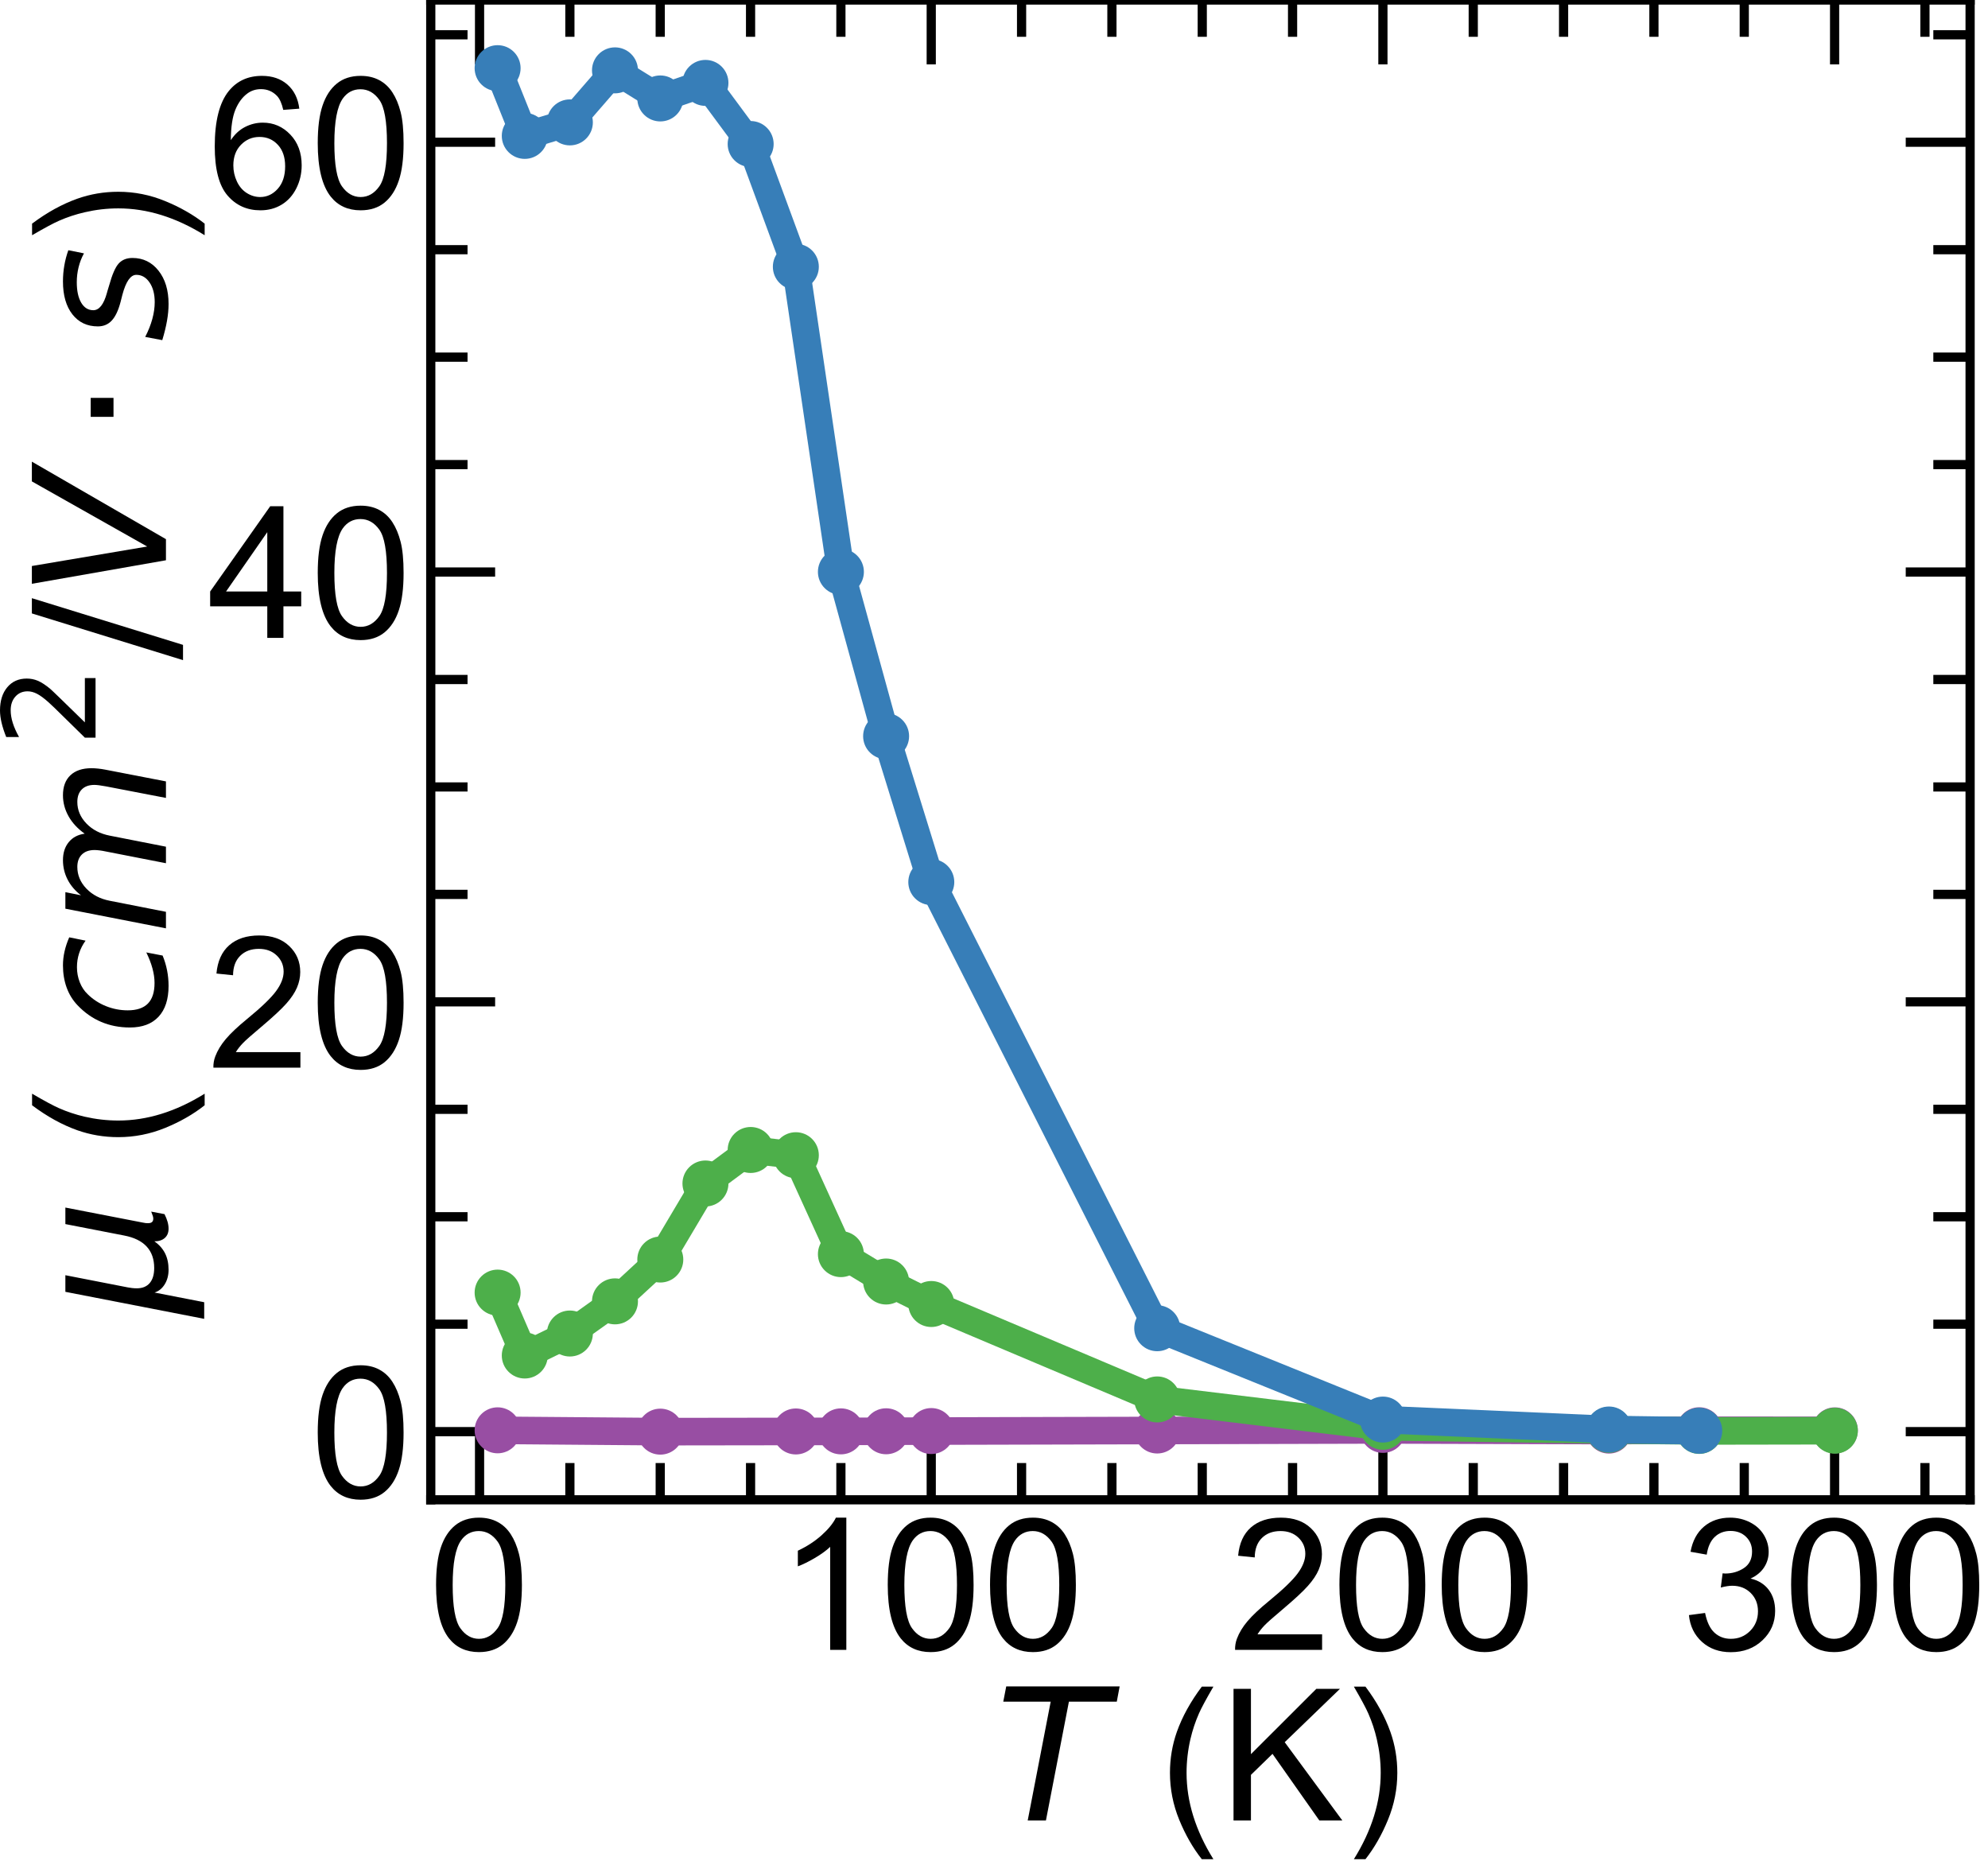 <?xml version="1.0" encoding="utf-8" standalone="no"?>
<!DOCTYPE svg PUBLIC "-//W3C//DTD SVG 1.1//EN"
  "http://www.w3.org/Graphics/SVG/1.1/DTD/svg11.dtd">
<!-- Created with matplotlib (https://matplotlib.org/) -->
<svg height="101.185pt" version="1.1" viewBox="0 0 108.095 101.185" width="108.095pt" xmlns="http://www.w3.org/2000/svg" xmlns:xlink="http://www.w3.org/1999/xlink">
 <defs>
  <style type="text/css">*{stroke-linecap:butt;stroke-linejoin:round;}</style>
 </defs>
 <g id="figure_1">
  <g id="patch_1">
   <path d="M 0 101.185 
L 108.095 101.185 
L 108.095 0 
L 0 0 
z
" style="fill:none;"/>
  </g>
  <g id="axes_1">
   <g id="patch_2">
    <path d="M 23.422 81.54 
L 107.122 81.54 
L 107.122 0 
L 23.422 0 
z
" style="fill:none;"/>
   </g>
   <g id="matplotlib.axis_1">
    <g id="xtick_1">
     <g id="line2d_1">
      <defs>
       <path d="M 0 0 
L 0 -3.5 
" id="m64073626fc" style="stroke:#000000;stroke-width:0.5;"/>
      </defs>
      <g>
       <use style="stroke:#000000;stroke-width:0.5;" x="26.075" xlink:href="#m64073626fc" y="81.54"/>
      </g>
     </g>
     <g id="line2d_2">
      <defs>
       <path d="M 0 0 
L 0 3.5 
" id="md9c72078a1" style="stroke:#000000;stroke-width:0.5;"/>
      </defs>
      <g>
       <use style="stroke:#000000;stroke-width:0.5;" x="26.075" xlink:href="#md9c72078a1" y="0"/>
      </g>
     </g>
     <g id="text_1">
      <!-- 0 -->
      <g transform="translate(23.295 89.698)scale(0.1 -0.1)">
       <defs>
        <path d="M 4.156 35.297 
Q 4.156 48 6.766 55.734 
Q 9.375 63.484 14.516 67.672 
Q 19.672 71.875 27.484 71.875 
Q 33.25 71.875 37.594 69.547 
Q 41.938 67.234 44.766 62.859 
Q 47.609 58.5 49.219 52.219 
Q 50.828 45.953 50.828 35.297 
Q 50.828 22.703 48.234 14.969 
Q 45.656 7.234 40.5 3 
Q 35.359 -1.219 27.484 -1.219 
Q 17.141 -1.219 11.234 6.203 
Q 4.156 15.141 4.156 35.297 
z
M 13.188 35.297 
Q 13.188 17.672 17.312 11.828 
Q 21.438 6 27.484 6 
Q 33.547 6 37.672 11.859 
Q 41.797 17.719 41.797 35.297 
Q 41.797 52.984 37.672 58.781 
Q 33.547 64.594 27.391 64.594 
Q 21.344 64.594 17.719 59.469 
Q 13.188 52.938 13.188 35.297 
z
" id="ArialMT-48"/>
       </defs>
       <use xlink:href="#ArialMT-48"/>
      </g>
     </g>
    </g>
    <g id="xtick_2">
     <g id="line2d_3">
      <g>
       <use style="stroke:#000000;stroke-width:0.5;" x="50.635" xlink:href="#m64073626fc" y="81.54"/>
      </g>
     </g>
     <g id="line2d_4">
      <g>
       <use style="stroke:#000000;stroke-width:0.5;" x="50.635" xlink:href="#md9c72078a1" y="0"/>
      </g>
     </g>
     <g id="text_2">
      <!-- 100 -->
      <g transform="translate(42.293 89.698)scale(0.1 -0.1)">
       <defs>
        <path d="M 37.25 0 
L 28.469 0 
L 28.469 56 
Q 25.297 52.984 20.141 49.953 
Q 14.984 46.922 10.891 45.406 
L 10.891 53.906 
Q 18.266 57.375 23.781 62.297 
Q 29.297 67.234 31.594 71.875 
L 37.25 71.875 
z
" id="ArialMT-49"/>
       </defs>
       <use xlink:href="#ArialMT-49"/>
       <use x="55.615" xlink:href="#ArialMT-48"/>
       <use x="111.23" xlink:href="#ArialMT-48"/>
      </g>
     </g>
    </g>
    <g id="xtick_3">
     <g id="line2d_5">
      <g>
       <use style="stroke:#000000;stroke-width:0.5;" x="75.194" xlink:href="#m64073626fc" y="81.54"/>
      </g>
     </g>
     <g id="line2d_6">
      <g>
       <use style="stroke:#000000;stroke-width:0.5;" x="75.194" xlink:href="#md9c72078a1" y="0"/>
      </g>
     </g>
     <g id="text_3">
      <!-- 200 -->
      <g transform="translate(66.853 89.698)scale(0.1 -0.1)">
       <defs>
        <path d="M 50.344 8.453 
L 50.344 0 
L 3.031 0 
Q 2.938 3.172 4.047 6.109 
Q 5.859 10.938 9.828 15.625 
Q 13.812 20.312 21.344 26.469 
Q 33.016 36.031 37.109 41.625 
Q 41.219 47.219 41.219 52.203 
Q 41.219 57.422 37.469 61 
Q 33.734 64.594 27.734 64.594 
Q 21.391 64.594 17.578 60.781 
Q 13.766 56.984 13.719 50.25 
L 4.688 51.172 
Q 5.609 61.281 11.656 66.578 
Q 17.719 71.875 27.938 71.875 
Q 38.234 71.875 44.234 66.156 
Q 50.25 60.453 50.25 52 
Q 50.25 47.703 48.484 43.547 
Q 46.734 39.406 42.656 34.812 
Q 38.578 30.219 29.109 22.219 
Q 21.188 15.578 18.938 13.203 
Q 16.703 10.844 15.234 8.453 
z
" id="ArialMT-50"/>
       </defs>
       <use xlink:href="#ArialMT-50"/>
       <use x="55.615" xlink:href="#ArialMT-48"/>
       <use x="111.23" xlink:href="#ArialMT-48"/>
      </g>
     </g>
    </g>
    <g id="xtick_4">
     <g id="line2d_7">
      <g>
       <use style="stroke:#000000;stroke-width:0.5;" x="99.754" xlink:href="#m64073626fc" y="81.54"/>
      </g>
     </g>
     <g id="line2d_8">
      <g>
       <use style="stroke:#000000;stroke-width:0.5;" x="99.754" xlink:href="#md9c72078a1" y="0"/>
      </g>
     </g>
     <g id="text_4">
      <!-- 300 -->
      <g transform="translate(91.413 89.698)scale(0.1 -0.1)">
       <defs>
        <path d="M 4.203 18.891 
L 12.984 20.062 
Q 14.5 12.594 18.141 9.297 
Q 21.781 6 27 6 
Q 33.203 6 37.469 10.297 
Q 41.75 14.594 41.75 20.953 
Q 41.75 27 37.797 30.922 
Q 33.844 34.859 27.734 34.859 
Q 25.25 34.859 21.531 33.891 
L 22.516 41.609 
Q 23.391 41.5 23.922 41.5 
Q 29.547 41.5 34.031 44.422 
Q 38.531 47.359 38.531 53.469 
Q 38.531 58.297 35.25 61.469 
Q 31.984 64.656 26.812 64.656 
Q 21.688 64.656 18.266 61.422 
Q 14.844 58.203 13.875 51.766 
L 5.078 53.328 
Q 6.688 62.156 12.391 67.016 
Q 18.109 71.875 26.609 71.875 
Q 32.469 71.875 37.391 69.359 
Q 42.328 66.844 44.938 62.5 
Q 47.562 58.156 47.562 53.266 
Q 47.562 48.641 45.062 44.828 
Q 42.578 41.016 37.703 38.766 
Q 44.047 37.312 47.562 32.688 
Q 51.078 28.078 51.078 21.141 
Q 51.078 11.766 44.234 5.25 
Q 37.406 -1.266 26.953 -1.266 
Q 17.531 -1.266 11.297 4.344 
Q 5.078 9.969 4.203 18.891 
z
" id="ArialMT-51"/>
       </defs>
       <use xlink:href="#ArialMT-51"/>
       <use x="55.615" xlink:href="#ArialMT-48"/>
       <use x="111.23" xlink:href="#ArialMT-48"/>
      </g>
     </g>
    </g>
    <g id="xtick_5">
     <g id="line2d_9">
      <defs>
       <path d="M 0 0 
L 0 -2 
" id="ma2a1481b84" style="stroke:#000000;stroke-width:0.5;"/>
      </defs>
      <g>
       <use style="stroke:#000000;stroke-width:0.5;" x="30.987" xlink:href="#ma2a1481b84" y="81.54"/>
      </g>
     </g>
     <g id="line2d_10">
      <defs>
       <path d="M 0 0 
L 0 2 
" id="m04196e9431" style="stroke:#000000;stroke-width:0.5;"/>
      </defs>
      <g>
       <use style="stroke:#000000;stroke-width:0.5;" x="30.987" xlink:href="#m04196e9431" y="0"/>
      </g>
     </g>
    </g>
    <g id="xtick_6">
     <g id="line2d_11">
      <g>
       <use style="stroke:#000000;stroke-width:0.5;" x="35.899" xlink:href="#ma2a1481b84" y="81.54"/>
      </g>
     </g>
     <g id="line2d_12">
      <g>
       <use style="stroke:#000000;stroke-width:0.5;" x="35.899" xlink:href="#m04196e9431" y="0"/>
      </g>
     </g>
    </g>
    <g id="xtick_7">
     <g id="line2d_13">
      <g>
       <use style="stroke:#000000;stroke-width:0.5;" x="40.811" xlink:href="#ma2a1481b84" y="81.54"/>
      </g>
     </g>
     <g id="line2d_14">
      <g>
       <use style="stroke:#000000;stroke-width:0.5;" x="40.811" xlink:href="#m04196e9431" y="0"/>
      </g>
     </g>
    </g>
    <g id="xtick_8">
     <g id="line2d_15">
      <g>
       <use style="stroke:#000000;stroke-width:0.5;" x="45.723" xlink:href="#ma2a1481b84" y="81.54"/>
      </g>
     </g>
     <g id="line2d_16">
      <g>
       <use style="stroke:#000000;stroke-width:0.5;" x="45.723" xlink:href="#m04196e9431" y="0"/>
      </g>
     </g>
    </g>
    <g id="xtick_9">
     <g id="line2d_17">
      <g>
       <use style="stroke:#000000;stroke-width:0.5;" x="55.547" xlink:href="#ma2a1481b84" y="81.54"/>
      </g>
     </g>
     <g id="line2d_18">
      <g>
       <use style="stroke:#000000;stroke-width:0.5;" x="55.547" xlink:href="#m04196e9431" y="0"/>
      </g>
     </g>
    </g>
    <g id="xtick_10">
     <g id="line2d_19">
      <g>
       <use style="stroke:#000000;stroke-width:0.5;" x="60.459" xlink:href="#ma2a1481b84" y="81.54"/>
      </g>
     </g>
     <g id="line2d_20">
      <g>
       <use style="stroke:#000000;stroke-width:0.5;" x="60.459" xlink:href="#m04196e9431" y="0"/>
      </g>
     </g>
    </g>
    <g id="xtick_11">
     <g id="line2d_21">
      <g>
       <use style="stroke:#000000;stroke-width:0.5;" x="65.371" xlink:href="#ma2a1481b84" y="81.54"/>
      </g>
     </g>
     <g id="line2d_22">
      <g>
       <use style="stroke:#000000;stroke-width:0.5;" x="65.371" xlink:href="#m04196e9431" y="0"/>
      </g>
     </g>
    </g>
    <g id="xtick_12">
     <g id="line2d_23">
      <g>
       <use style="stroke:#000000;stroke-width:0.5;" x="70.282" xlink:href="#ma2a1481b84" y="81.54"/>
      </g>
     </g>
     <g id="line2d_24">
      <g>
       <use style="stroke:#000000;stroke-width:0.5;" x="70.282" xlink:href="#m04196e9431" y="0"/>
      </g>
     </g>
    </g>
    <g id="xtick_13">
     <g id="line2d_25">
      <g>
       <use style="stroke:#000000;stroke-width:0.5;" x="80.106" xlink:href="#ma2a1481b84" y="81.54"/>
      </g>
     </g>
     <g id="line2d_26">
      <g>
       <use style="stroke:#000000;stroke-width:0.5;" x="80.106" xlink:href="#m04196e9431" y="0"/>
      </g>
     </g>
    </g>
    <g id="xtick_14">
     <g id="line2d_27">
      <g>
       <use style="stroke:#000000;stroke-width:0.5;" x="85.018" xlink:href="#ma2a1481b84" y="81.54"/>
      </g>
     </g>
     <g id="line2d_28">
      <g>
       <use style="stroke:#000000;stroke-width:0.5;" x="85.018" xlink:href="#m04196e9431" y="0"/>
      </g>
     </g>
    </g>
    <g id="xtick_15">
     <g id="line2d_29">
      <g>
       <use style="stroke:#000000;stroke-width:0.5;" x="89.93" xlink:href="#ma2a1481b84" y="81.54"/>
      </g>
     </g>
     <g id="line2d_30">
      <g>
       <use style="stroke:#000000;stroke-width:0.5;" x="89.93" xlink:href="#m04196e9431" y="0"/>
      </g>
     </g>
    </g>
    <g id="xtick_16">
     <g id="line2d_31">
      <g>
       <use style="stroke:#000000;stroke-width:0.5;" x="94.842" xlink:href="#ma2a1481b84" y="81.54"/>
      </g>
     </g>
     <g id="line2d_32">
      <g>
       <use style="stroke:#000000;stroke-width:0.5;" x="94.842" xlink:href="#m04196e9431" y="0"/>
      </g>
     </g>
    </g>
    <g id="xtick_17">
     <g id="line2d_33">
      <g>
       <use style="stroke:#000000;stroke-width:0.5;" x="104.666" xlink:href="#ma2a1481b84" y="81.54"/>
      </g>
     </g>
     <g id="line2d_34">
      <g>
       <use style="stroke:#000000;stroke-width:0.5;" x="104.666" xlink:href="#m04196e9431" y="0"/>
      </g>
     </g>
    </g>
    <g id="text_5">
     <!-- $\it{T}$ (K) -->
     <g transform="translate(54.122 98.985)scale(0.1 -0.1)">
      <defs>
       <path d="M 5.906 72.906 
L 67.578 72.906 
L 66.016 64.594 
L 39.984 64.594 
L 27.484 0 
L 17.578 0 
L 30.078 64.594 
L 4.297 64.594 
z
" id="DejaVuSans-Oblique-84"/>
       <path id="ArialMT-32"/>
       <path d="M 23.391 -21.047 
Q 16.109 -11.859 11.078 0.438 
Q 6.062 12.75 6.062 25.922 
Q 6.062 37.547 9.812 48.188 
Q 14.203 60.547 23.391 72.797 
L 29.688 72.797 
Q 23.781 62.641 21.875 58.297 
Q 18.891 51.562 17.188 44.234 
Q 15.094 35.109 15.094 25.875 
Q 15.094 2.391 29.688 -21.047 
z
" id="ArialMT-40"/>
       <path d="M 7.328 0 
L 7.328 71.578 
L 16.797 71.578 
L 16.797 36.078 
L 52.344 71.578 
L 65.188 71.578 
L 35.156 42.578 
L 66.5 0 
L 54 0 
L 28.516 36.234 
L 16.797 24.812 
L 16.797 0 
z
" id="ArialMT-75"/>
       <path d="M 12.359 -21.047 
L 6.062 -21.047 
Q 20.656 2.391 20.656 25.875 
Q 20.656 35.062 18.562 44.094 
Q 16.891 51.422 13.922 58.156 
Q 12.016 62.547 6.062 72.797 
L 12.359 72.797 
Q 21.531 60.547 25.922 48.188 
Q 29.688 37.547 29.688 25.922 
Q 29.688 12.75 24.625 0.438 
Q 19.578 -11.859 12.359 -21.047 
z
" id="ArialMT-41"/>
      </defs>
      <use transform="translate(0 0.094)" xlink:href="#DejaVuSans-Oblique-84"/>
      <use transform="translate(61.084 0.094)" xlink:href="#ArialMT-32"/>
      <use transform="translate(88.867 0.094)" xlink:href="#ArialMT-40"/>
      <use transform="translate(122.168 0.094)" xlink:href="#ArialMT-75"/>
      <use transform="translate(188.867 0.094)" xlink:href="#ArialMT-41"/>
     </g>
    </g>
   </g>
   <g id="matplotlib.axis_2">
    <g id="ytick_1">
     <g id="line2d_35">
      <defs>
       <path d="M 0 0 
L 3.5 0 
" id="ma2cf554137" style="stroke:#000000;stroke-width:0.5;"/>
      </defs>
      <g>
       <use style="stroke:#000000;stroke-width:0.5;" x="23.422" xlink:href="#ma2cf554137" y="77.834"/>
      </g>
     </g>
     <g id="line2d_36">
      <defs>
       <path d="M 0 0 
L -3.5 0 
" id="m1153cfb54a" style="stroke:#000000;stroke-width:0.5;"/>
      </defs>
      <g>
       <use style="stroke:#000000;stroke-width:0.5;" x="107.122" xlink:href="#m1153cfb54a" y="77.834"/>
      </g>
     </g>
     <g id="text_6">
      <!-- 0 -->
      <g transform="translate(16.861 81.413)scale(0.1 -0.1)">
       <use xlink:href="#ArialMT-48"/>
      </g>
     </g>
    </g>
    <g id="ytick_2">
     <g id="line2d_37">
      <g>
       <use style="stroke:#000000;stroke-width:0.5;" x="23.422" xlink:href="#ma2cf554137" y="54.467"/>
      </g>
     </g>
     <g id="line2d_38">
      <g>
       <use style="stroke:#000000;stroke-width:0.5;" x="107.122" xlink:href="#m1153cfb54a" y="54.467"/>
      </g>
     </g>
     <g id="text_7">
      <!-- 20 -->
      <g transform="translate(11.3 58.046)scale(0.1 -0.1)">
       <use xlink:href="#ArialMT-50"/>
       <use x="55.615" xlink:href="#ArialMT-48"/>
      </g>
     </g>
    </g>
    <g id="ytick_3">
     <g id="line2d_39">
      <g>
       <use style="stroke:#000000;stroke-width:0.5;" x="23.422" xlink:href="#ma2cf554137" y="31.1"/>
      </g>
     </g>
     <g id="line2d_40">
      <g>
       <use style="stroke:#000000;stroke-width:0.5;" x="107.122" xlink:href="#m1153cfb54a" y="31.1"/>
      </g>
     </g>
     <g id="text_8">
      <!-- 40 -->
      <g transform="translate(11.3 34.679)scale(0.1 -0.1)">
       <defs>
        <path d="M 32.328 0 
L 32.328 17.141 
L 1.266 17.141 
L 1.266 25.203 
L 33.938 71.578 
L 41.109 71.578 
L 41.109 25.203 
L 50.781 25.203 
L 50.781 17.141 
L 41.109 17.141 
L 41.109 0 
z
M 32.328 25.203 
L 32.328 57.469 
L 9.906 25.203 
z
" id="ArialMT-52"/>
       </defs>
       <use xlink:href="#ArialMT-52"/>
       <use x="55.615" xlink:href="#ArialMT-48"/>
      </g>
     </g>
    </g>
    <g id="ytick_4">
     <g id="line2d_41">
      <g>
       <use style="stroke:#000000;stroke-width:0.5;" x="23.422" xlink:href="#ma2cf554137" y="7.733"/>
      </g>
     </g>
     <g id="line2d_42">
      <g>
       <use style="stroke:#000000;stroke-width:0.5;" x="107.122" xlink:href="#m1153cfb54a" y="7.733"/>
      </g>
     </g>
     <g id="text_9">
      <!-- 60 -->
      <g transform="translate(11.3 11.312)scale(0.1 -0.1)">
       <defs>
        <path d="M 49.75 54.047 
L 41.016 53.375 
Q 39.844 58.547 37.703 60.891 
Q 34.125 64.656 28.906 64.656 
Q 24.703 64.656 21.531 62.312 
Q 17.391 59.281 14.984 53.469 
Q 12.594 47.656 12.5 36.922 
Q 15.672 41.75 20.266 44.094 
Q 24.859 46.438 29.891 46.438 
Q 38.672 46.438 44.844 39.969 
Q 51.031 33.5 51.031 23.25 
Q 51.031 16.5 48.125 10.719 
Q 45.219 4.938 40.141 1.859 
Q 35.062 -1.219 28.609 -1.219 
Q 17.625 -1.219 10.688 6.859 
Q 3.766 14.938 3.766 33.5 
Q 3.766 54.25 11.422 63.672 
Q 18.109 71.875 29.438 71.875 
Q 37.891 71.875 43.281 67.141 
Q 48.688 62.406 49.75 54.047 
z
M 13.875 23.188 
Q 13.875 18.656 15.797 14.5 
Q 17.719 10.359 21.188 8.172 
Q 24.656 6 28.469 6 
Q 34.031 6 38.031 10.484 
Q 42.047 14.984 42.047 22.703 
Q 42.047 30.125 38.078 34.391 
Q 34.125 38.672 28.125 38.672 
Q 22.172 38.672 18.016 34.391 
Q 13.875 30.125 13.875 23.188 
z
" id="ArialMT-54"/>
       </defs>
       <use xlink:href="#ArialMT-54"/>
       <use x="55.615" xlink:href="#ArialMT-48"/>
      </g>
     </g>
    </g>
    <g id="ytick_5">
     <g id="line2d_43">
      <defs>
       <path d="M 0 0 
L 2 0 
" id="mf66ef52920" style="stroke:#000000;stroke-width:0.5;"/>
      </defs>
      <g>
       <use style="stroke:#000000;stroke-width:0.5;" x="23.422" xlink:href="#mf66ef52920" y="71.992"/>
      </g>
     </g>
     <g id="line2d_44">
      <defs>
       <path d="M 0 0 
L -2 0 
" id="m9c55502a4d" style="stroke:#000000;stroke-width:0.5;"/>
      </defs>
      <g>
       <use style="stroke:#000000;stroke-width:0.5;" x="107.122" xlink:href="#m9c55502a4d" y="71.992"/>
      </g>
     </g>
    </g>
    <g id="ytick_6">
     <g id="line2d_45">
      <g>
       <use style="stroke:#000000;stroke-width:0.5;" x="23.422" xlink:href="#mf66ef52920" y="66.151"/>
      </g>
     </g>
     <g id="line2d_46">
      <g>
       <use style="stroke:#000000;stroke-width:0.5;" x="107.122" xlink:href="#m9c55502a4d" y="66.151"/>
      </g>
     </g>
    </g>
    <g id="ytick_7">
     <g id="line2d_47">
      <g>
       <use style="stroke:#000000;stroke-width:0.5;" x="23.422" xlink:href="#mf66ef52920" y="60.309"/>
      </g>
     </g>
     <g id="line2d_48">
      <g>
       <use style="stroke:#000000;stroke-width:0.5;" x="107.122" xlink:href="#m9c55502a4d" y="60.309"/>
      </g>
     </g>
    </g>
    <g id="ytick_8">
     <g id="line2d_49">
      <g>
       <use style="stroke:#000000;stroke-width:0.5;" x="23.422" xlink:href="#mf66ef52920" y="48.625"/>
      </g>
     </g>
     <g id="line2d_50">
      <g>
       <use style="stroke:#000000;stroke-width:0.5;" x="107.122" xlink:href="#m9c55502a4d" y="48.625"/>
      </g>
     </g>
    </g>
    <g id="ytick_9">
     <g id="line2d_51">
      <g>
       <use style="stroke:#000000;stroke-width:0.5;" x="23.422" xlink:href="#mf66ef52920" y="42.784"/>
      </g>
     </g>
     <g id="line2d_52">
      <g>
       <use style="stroke:#000000;stroke-width:0.5;" x="107.122" xlink:href="#m9c55502a4d" y="42.784"/>
      </g>
     </g>
    </g>
    <g id="ytick_10">
     <g id="line2d_53">
      <g>
       <use style="stroke:#000000;stroke-width:0.5;" x="23.422" xlink:href="#mf66ef52920" y="36.942"/>
      </g>
     </g>
     <g id="line2d_54">
      <g>
       <use style="stroke:#000000;stroke-width:0.5;" x="107.122" xlink:href="#m9c55502a4d" y="36.942"/>
      </g>
     </g>
    </g>
    <g id="ytick_11">
     <g id="line2d_55">
      <g>
       <use style="stroke:#000000;stroke-width:0.5;" x="23.422" xlink:href="#mf66ef52920" y="25.258"/>
      </g>
     </g>
     <g id="line2d_56">
      <g>
       <use style="stroke:#000000;stroke-width:0.5;" x="107.122" xlink:href="#m9c55502a4d" y="25.258"/>
      </g>
     </g>
    </g>
    <g id="ytick_12">
     <g id="line2d_57">
      <g>
       <use style="stroke:#000000;stroke-width:0.5;" x="23.422" xlink:href="#mf66ef52920" y="19.417"/>
      </g>
     </g>
     <g id="line2d_58">
      <g>
       <use style="stroke:#000000;stroke-width:0.5;" x="107.122" xlink:href="#m9c55502a4d" y="19.417"/>
      </g>
     </g>
    </g>
    <g id="ytick_13">
     <g id="line2d_59">
      <g>
       <use style="stroke:#000000;stroke-width:0.5;" x="23.422" xlink:href="#mf66ef52920" y="13.575"/>
      </g>
     </g>
     <g id="line2d_60">
      <g>
       <use style="stroke:#000000;stroke-width:0.5;" x="107.122" xlink:href="#m9c55502a4d" y="13.575"/>
      </g>
     </g>
    </g>
    <g id="ytick_14">
     <g id="line2d_61">
      <g>
       <use style="stroke:#000000;stroke-width:0.5;" x="23.422" xlink:href="#mf66ef52920" y="1.891"/>
      </g>
     </g>
     <g id="line2d_62">
      <g>
       <use style="stroke:#000000;stroke-width:0.5;" x="107.122" xlink:href="#m9c55502a4d" y="1.891"/>
      </g>
     </g>
    </g>
    <g id="text_10">
     <!-- $\it{μ}$ ( $cm^2/V\cdot s$) -->
     <g transform="translate(9.1 71.57)rotate(-90)scale(0.1 -0.1)">
      <defs>
       <path d="M -1.312 -20.797 
L 13.375 54.688 
L 22.406 54.688 
L 15.766 20.656 
Q 15.578 19.625 15.422 18.359 
Q 15.281 17.094 15.281 15.828 
Q 15.281 11.281 18.141 8.828 
Q 21 6.391 26.312 6.391 
Q 33.547 6.391 37.984 10.484 
Q 42.438 14.594 44 22.797 
L 50.203 54.688 
L 59.188 54.688 
L 51.031 12.641 
Q 50.828 11.719 50.75 11.031 
Q 50.688 10.359 50.688 9.812 
Q 50.688 8.297 51.297 7.594 
Q 51.906 6.891 53.219 6.891 
Q 53.719 6.891 54.562 7.125 
Q 55.422 7.375 56.984 8.016 
L 55.609 0.781 
Q 53.469 -0.297 51.516 -0.859 
Q 49.562 -1.422 47.703 -1.422 
Q 44.484 -1.422 42.656 0.625 
Q 40.828 2.688 40.828 6.297 
Q 38.094 2.391 34.297 0.484 
Q 30.516 -1.422 25.391 -1.422 
Q 20.844 -1.422 17.453 0.672 
Q 14.062 2.781 12.984 6.203 
L 7.719 -20.797 
z
" id="DejaVuSans-Oblique-956"/>
       <path d="M 53.609 52.594 
L 51.812 43.703 
Q 48.578 46.047 44.938 47.219 
Q 41.312 48.391 37.406 48.391 
Q 33.109 48.391 29.219 46.875 
Q 25.344 45.359 22.703 42.578 
Q 18.5 38.328 16.203 32.609 
Q 13.922 26.906 13.922 20.797 
Q 13.922 13.422 17.609 9.812 
Q 21.297 6.203 28.812 6.203 
Q 32.516 6.203 36.688 7.328 
Q 40.875 8.453 45.406 10.688 
L 43.703 1.812 
Q 39.797 0.203 35.672 -0.609 
Q 31.547 -1.422 27.203 -1.422 
Q 16.312 -1.422 10.453 4.016 
Q 4.594 9.469 4.594 19.578 
Q 4.594 28.078 7.641 35.234 
Q 10.688 42.391 16.703 48.094 
Q 20.797 52 26.312 54 
Q 31.844 56 38.375 56 
Q 42.188 56 45.938 55.141 
Q 49.703 54.297 53.609 52.594 
z
" id="DejaVuSans-Oblique-99"/>
       <path d="M 89.797 33.016 
L 83.406 0 
L 74.422 0 
L 80.719 32.719 
Q 81.109 34.812 81.297 36.328 
Q 81.5 37.844 81.5 38.922 
Q 81.5 43.312 79.047 45.75 
Q 76.609 48.188 72.219 48.188 
Q 65.672 48.188 60.547 43.281 
Q 55.422 38.375 53.906 30.516 
L 47.906 0 
L 38.922 0 
L 45.312 32.719 
Q 45.703 34.516 45.891 36.047 
Q 46.094 37.594 46.094 38.812 
Q 46.094 43.266 43.656 45.719 
Q 41.219 48.188 36.922 48.188 
Q 30.281 48.188 25.141 43.281 
Q 20.016 38.375 18.5 30.516 
L 12.5 0 
L 3.516 0 
L 14.203 54.688 
L 23.188 54.688 
L 21.484 46.188 
Q 25.141 50.984 30.047 53.484 
Q 34.969 56 40.578 56 
Q 46.531 56 50.359 52.875 
Q 54.203 49.75 54.984 44.188 
Q 59.078 49.953 64.469 52.969 
Q 69.875 56 75.875 56 
Q 82.906 56 86.734 51.953 
Q 90.578 47.906 90.578 40.484 
Q 90.578 38.875 90.375 36.938 
Q 90.188 35.016 89.797 33.016 
z
" id="DejaVuSans-Oblique-109"/>
       <path d="M 19.188 8.297 
L 53.609 8.297 
L 53.609 0 
L 7.328 0 
L 7.328 8.297 
Q 12.938 14.109 22.625 23.891 
Q 32.328 33.688 34.812 36.531 
Q 39.547 41.844 41.422 45.531 
Q 43.312 49.219 43.312 52.781 
Q 43.312 58.594 39.234 62.25 
Q 35.156 65.922 28.609 65.922 
Q 23.969 65.922 18.812 64.312 
Q 13.672 62.703 7.812 59.422 
L 7.812 69.391 
Q 13.766 71.781 18.938 73 
Q 24.125 74.219 28.422 74.219 
Q 39.75 74.219 46.484 68.547 
Q 53.219 62.891 53.219 53.422 
Q 53.219 48.922 51.531 44.891 
Q 49.859 40.875 45.406 35.406 
Q 44.188 33.984 37.641 27.219 
Q 31.109 20.453 19.188 8.297 
z
" id="DejaVuSans-50"/>
       <path d="M 25.391 72.906 
L 33.688 72.906 
L 8.297 -9.281 
L 0 -9.281 
z
" id="DejaVuSans-47"/>
       <path d="M 20.609 0 
L 7.812 72.906 
L 17.484 72.906 
L 28.078 10.203 
L 63.484 72.906 
L 74.219 72.906 
L 32.078 0 
z
" id="DejaVuSans-Oblique-86"/>
       <path d="M 10.688 40.922 
L 21 40.922 
L 21 28.516 
L 10.688 28.516 
z
" id="DejaVuSans-8901"/>
       <path d="M 50 53.078 
L 48.297 44.578 
Q 44.734 46.531 40.766 47.5 
Q 36.812 48.484 32.625 48.484 
Q 25.531 48.484 21.453 46.062 
Q 17.391 43.656 17.391 39.5 
Q 17.391 34.672 26.859 32.078 
Q 27.594 31.891 27.938 31.781 
L 30.812 30.906 
Q 39.797 28.422 42.797 25.688 
Q 45.797 22.953 45.797 18.219 
Q 45.797 9.516 38.891 4.047 
Q 31.984 -1.422 20.797 -1.422 
Q 16.453 -1.422 11.672 -0.578 
Q 6.891 0.25 1.125 2 
L 2.875 11.281 
Q 7.812 8.734 12.594 7.422 
Q 17.391 6.109 21.781 6.109 
Q 28.375 6.109 32.5 8.938 
Q 36.625 11.766 36.625 16.109 
Q 36.625 20.797 25.781 23.688 
L 24.859 23.922 
L 21.781 24.703 
Q 14.938 26.516 11.766 29.469 
Q 8.594 32.422 8.594 37.016 
Q 8.594 45.75 15.156 50.875 
Q 21.734 56 33.016 56 
Q 37.453 56 41.672 55.266 
Q 45.906 54.547 50 53.078 
z
" id="DejaVuSans-Oblique-115"/>
      </defs>
      <use transform="translate(0 0.766)" xlink:href="#DejaVuSans-Oblique-956"/>
      <use transform="translate(63.623 0.766)" xlink:href="#ArialMT-32"/>
      <use transform="translate(91.406 0.766)" xlink:href="#ArialMT-40"/>
      <use transform="translate(124.707 0.766)" xlink:href="#ArialMT-32"/>
      <use transform="translate(152.49 0.766)" xlink:href="#DejaVuSans-Oblique-99"/>
      <use transform="translate(207.471 0.766)" xlink:href="#DejaVuSans-Oblique-109"/>
      <use transform="translate(309.533 39.047)scale(0.7)" xlink:href="#DejaVuSans-50"/>
      <use transform="translate(356.803 0.766)" xlink:href="#DejaVuSans-47"/>
      <use transform="translate(390.495 0.766)" xlink:href="#DejaVuSans-Oblique-86"/>
      <use transform="translate(478.385 0.766)" xlink:href="#DejaVuSans-8901"/>
      <use transform="translate(529.655 0.766)" xlink:href="#DejaVuSans-Oblique-115"/>
      <use transform="translate(581.754 0.766)" xlink:href="#ArialMT-41"/>
     </g>
    </g>
   </g>
   <g id="line2d_63">
    <path clip-path="url(#pa1bda0e821)" d="M 27.057 77.762 
L 35.903 77.834 
L 43.273 77.824 
L 45.723 77.819 
L 48.181 77.814 
L 50.638 77.802 
L 62.922 77.772 
L 75.195 77.739 
L 87.484 77.776 
L 92.394 77.758 
L 99.768 77.764 
" style="fill:none;stroke:#984ea3;stroke-linecap:square;stroke-width:1.5;"/>
    <defs>
     <path d="M 0 0.75 
C 0.199 0.75 0.39 0.671 0.53 0.53 
C 0.671 0.39 0.75 0.199 0.75 0 
C 0.75 -0.199 0.671 -0.39 0.53 -0.53 
C 0.39 -0.671 0.199 -0.75 0 -0.75 
C -0.199 -0.75 -0.39 -0.671 -0.53 -0.53 
C -0.671 -0.39 -0.75 -0.199 -0.75 0 
C -0.75 0.199 -0.671 0.39 -0.53 0.53 
C -0.39 0.671 -0.199 0.75 0 0.75 
z
" id="m6cf67ef99f" style="stroke:#984ea3;"/>
    </defs>
    <g clip-path="url(#pa1bda0e821)">
     <use style="fill:#984ea3;stroke:#984ea3;" x="27.057" xlink:href="#m6cf67ef99f" y="77.762"/>
     <use style="fill:#984ea3;stroke:#984ea3;" x="35.903" xlink:href="#m6cf67ef99f" y="77.834"/>
     <use style="fill:#984ea3;stroke:#984ea3;" x="43.273" xlink:href="#m6cf67ef99f" y="77.824"/>
     <use style="fill:#984ea3;stroke:#984ea3;" x="45.723" xlink:href="#m6cf67ef99f" y="77.819"/>
     <use style="fill:#984ea3;stroke:#984ea3;" x="48.181" xlink:href="#m6cf67ef99f" y="77.814"/>
     <use style="fill:#984ea3;stroke:#984ea3;" x="50.638" xlink:href="#m6cf67ef99f" y="77.802"/>
     <use style="fill:#984ea3;stroke:#984ea3;" x="62.922" xlink:href="#m6cf67ef99f" y="77.772"/>
     <use style="fill:#984ea3;stroke:#984ea3;" x="75.195" xlink:href="#m6cf67ef99f" y="77.739"/>
     <use style="fill:#984ea3;stroke:#984ea3;" x="87.484" xlink:href="#m6cf67ef99f" y="77.776"/>
     <use style="fill:#984ea3;stroke:#984ea3;" x="92.394" xlink:href="#m6cf67ef99f" y="77.758"/>
     <use style="fill:#984ea3;stroke:#984ea3;" x="99.768" xlink:href="#m6cf67ef99f" y="77.764"/>
    </g>
   </g>
   <g id="line2d_64">
    <path clip-path="url(#pa1bda0e821)" d="M 27.057 70.275 
L 28.534 73.695 
L 30.986 72.499 
L 33.439 70.751 
L 35.903 68.477 
L 38.358 64.343 
L 40.816 62.521 
L 43.273 62.805 
L 45.723 68.183 
L 48.181 69.672 
L 50.638 70.895 
L 62.922 76.083 
L 75.195 77.569 
L 87.484 77.741 
L 92.394 77.795 
L 99.768 77.783 
" style="fill:none;stroke:#4daf4a;stroke-linecap:square;stroke-width:1.5;"/>
    <defs>
     <path d="M 0 0.75 
C 0.199 0.75 0.39 0.671 0.53 0.53 
C 0.671 0.39 0.75 0.199 0.75 0 
C 0.75 -0.199 0.671 -0.39 0.53 -0.53 
C 0.39 -0.671 0.199 -0.75 0 -0.75 
C -0.199 -0.75 -0.39 -0.671 -0.53 -0.53 
C -0.671 -0.39 -0.75 -0.199 -0.75 0 
C -0.75 0.199 -0.671 0.39 -0.53 0.53 
C -0.39 0.671 -0.199 0.75 0 0.75 
z
" id="mbb8baedb73" style="stroke:#4daf4a;"/>
    </defs>
    <g clip-path="url(#pa1bda0e821)">
     <use style="fill:#4daf4a;stroke:#4daf4a;" x="27.057" xlink:href="#mbb8baedb73" y="70.275"/>
     <use style="fill:#4daf4a;stroke:#4daf4a;" x="28.534" xlink:href="#mbb8baedb73" y="73.695"/>
     <use style="fill:#4daf4a;stroke:#4daf4a;" x="30.986" xlink:href="#mbb8baedb73" y="72.499"/>
     <use style="fill:#4daf4a;stroke:#4daf4a;" x="33.439" xlink:href="#mbb8baedb73" y="70.751"/>
     <use style="fill:#4daf4a;stroke:#4daf4a;" x="35.903" xlink:href="#mbb8baedb73" y="68.477"/>
     <use style="fill:#4daf4a;stroke:#4daf4a;" x="38.358" xlink:href="#mbb8baedb73" y="64.343"/>
     <use style="fill:#4daf4a;stroke:#4daf4a;" x="40.816" xlink:href="#mbb8baedb73" y="62.521"/>
     <use style="fill:#4daf4a;stroke:#4daf4a;" x="43.273" xlink:href="#mbb8baedb73" y="62.805"/>
     <use style="fill:#4daf4a;stroke:#4daf4a;" x="45.723" xlink:href="#mbb8baedb73" y="68.183"/>
     <use style="fill:#4daf4a;stroke:#4daf4a;" x="48.181" xlink:href="#mbb8baedb73" y="69.672"/>
     <use style="fill:#4daf4a;stroke:#4daf4a;" x="50.638" xlink:href="#mbb8baedb73" y="70.895"/>
     <use style="fill:#4daf4a;stroke:#4daf4a;" x="62.922" xlink:href="#mbb8baedb73" y="76.083"/>
     <use style="fill:#4daf4a;stroke:#4daf4a;" x="75.195" xlink:href="#mbb8baedb73" y="77.569"/>
     <use style="fill:#4daf4a;stroke:#4daf4a;" x="87.484" xlink:href="#mbb8baedb73" y="77.741"/>
     <use style="fill:#4daf4a;stroke:#4daf4a;" x="92.394" xlink:href="#mbb8baedb73" y="77.795"/>
     <use style="fill:#4daf4a;stroke:#4daf4a;" x="99.768" xlink:href="#mbb8baedb73" y="77.783"/>
    </g>
   </g>
   <g id="line2d_65">
    <path clip-path="url(#pa1bda0e821)" d="M 27.057 3.706 
L 28.534 7.388 
L 30.986 6.654 
L 33.439 3.825 
L 35.903 5.352 
L 38.358 4.507 
L 40.816 7.83 
L 43.273 14.503 
L 45.723 31.09 
L 48.181 40.024 
L 50.638 47.956 
L 62.922 72.212 
L 75.195 77.178 
L 87.484 77.718 
L 92.394 77.787 
" style="fill:none;stroke:#377eb8;stroke-linecap:square;stroke-width:1.5;"/>
    <defs>
     <path d="M 0 0.75 
C 0.199 0.75 0.39 0.671 0.53 0.53 
C 0.671 0.39 0.75 0.199 0.75 0 
C 0.75 -0.199 0.671 -0.39 0.53 -0.53 
C 0.39 -0.671 0.199 -0.75 0 -0.75 
C -0.199 -0.75 -0.39 -0.671 -0.53 -0.53 
C -0.671 -0.39 -0.75 -0.199 -0.75 0 
C -0.75 0.199 -0.671 0.39 -0.53 0.53 
C -0.39 0.671 -0.199 0.75 0 0.75 
z
" id="mf8293e849f" style="stroke:#377eb8;"/>
    </defs>
    <g clip-path="url(#pa1bda0e821)">
     <use style="fill:#377eb8;stroke:#377eb8;" x="27.057" xlink:href="#mf8293e849f" y="3.706"/>
     <use style="fill:#377eb8;stroke:#377eb8;" x="28.534" xlink:href="#mf8293e849f" y="7.388"/>
     <use style="fill:#377eb8;stroke:#377eb8;" x="30.986" xlink:href="#mf8293e849f" y="6.654"/>
     <use style="fill:#377eb8;stroke:#377eb8;" x="33.439" xlink:href="#mf8293e849f" y="3.825"/>
     <use style="fill:#377eb8;stroke:#377eb8;" x="35.903" xlink:href="#mf8293e849f" y="5.352"/>
     <use style="fill:#377eb8;stroke:#377eb8;" x="38.358" xlink:href="#mf8293e849f" y="4.507"/>
     <use style="fill:#377eb8;stroke:#377eb8;" x="40.816" xlink:href="#mf8293e849f" y="7.83"/>
     <use style="fill:#377eb8;stroke:#377eb8;" x="43.273" xlink:href="#mf8293e849f" y="14.503"/>
     <use style="fill:#377eb8;stroke:#377eb8;" x="45.723" xlink:href="#mf8293e849f" y="31.09"/>
     <use style="fill:#377eb8;stroke:#377eb8;" x="48.181" xlink:href="#mf8293e849f" y="40.024"/>
     <use style="fill:#377eb8;stroke:#377eb8;" x="50.638" xlink:href="#mf8293e849f" y="47.956"/>
     <use style="fill:#377eb8;stroke:#377eb8;" x="62.922" xlink:href="#mf8293e849f" y="72.212"/>
     <use style="fill:#377eb8;stroke:#377eb8;" x="75.195" xlink:href="#mf8293e849f" y="77.178"/>
     <use style="fill:#377eb8;stroke:#377eb8;" x="87.484" xlink:href="#mf8293e849f" y="77.718"/>
     <use style="fill:#377eb8;stroke:#377eb8;" x="92.394" xlink:href="#mf8293e849f" y="77.787"/>
    </g>
   </g>
   <g id="patch_3">
    <path d="M 23.422 81.54 
L 23.422 0 
" style="fill:none;stroke:#000000;stroke-linecap:square;stroke-linejoin:miter;stroke-width:0.5;"/>
   </g>
   <g id="patch_4">
    <path d="M 107.122 81.54 
L 107.122 0 
" style="fill:none;stroke:#000000;stroke-linecap:square;stroke-linejoin:miter;stroke-width:0.5;"/>
   </g>
   <g id="patch_5">
    <path d="M 23.422 81.54 
L 107.122 81.54 
" style="fill:none;stroke:#000000;stroke-linecap:square;stroke-linejoin:miter;stroke-width:0.5;"/>
   </g>
   <g id="patch_6">
    <path d="M 23.422 0 
L 107.122 0 
" style="fill:none;stroke:#000000;stroke-linecap:square;stroke-linejoin:miter;stroke-width:0.5;"/>
   </g>
  </g>
 </g>
 <defs>
  <clipPath id="pa1bda0e821">
   <rect height="81.54" width="83.7" x="23.422" y="0"/>
  </clipPath>
 </defs>
</svg>
